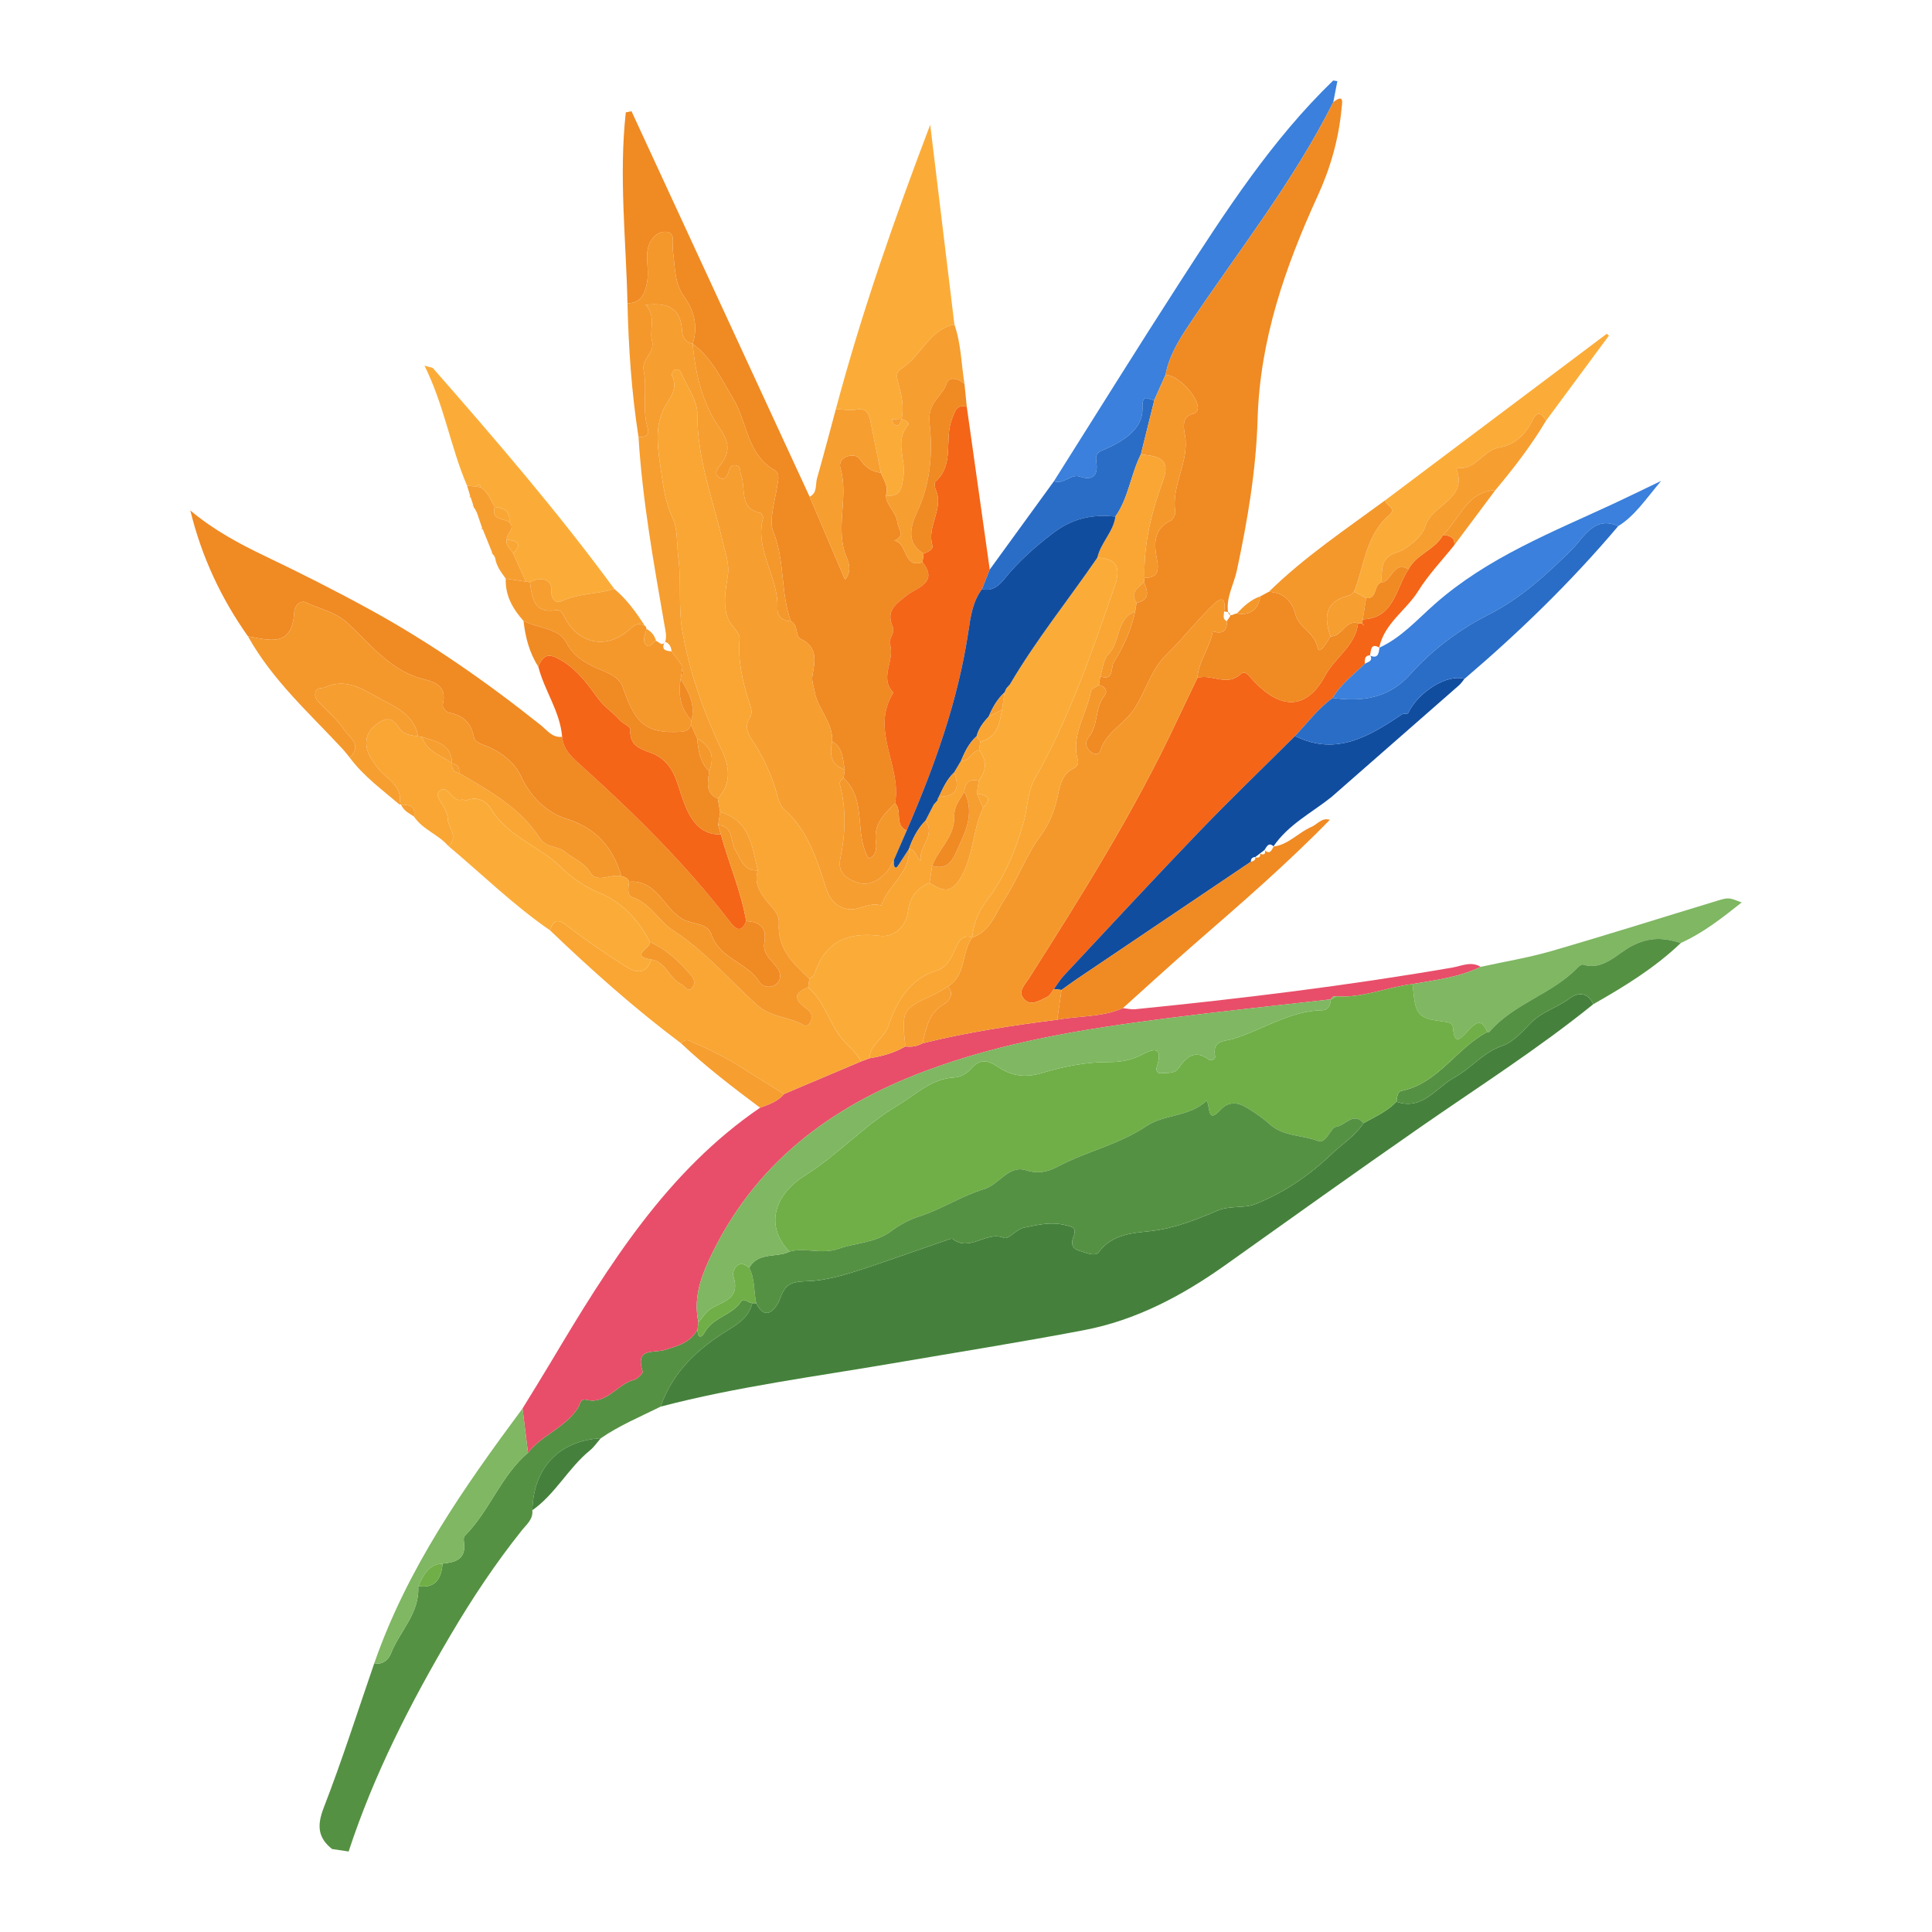 <?xml version="1.0" encoding="utf-8"?>
<!-- Generator: Adobe Illustrator 23.0.3, SVG Export Plug-In . SVG Version: 6.00 Build 0)  -->
<svg version="1.1" id="Layer_1" xmlns="http://www.w3.org/2000/svg" xmlns:xlink="http://www.w3.org/1999/xlink" x="0px" y="0px"
	 viewBox="0 0 1200 1200" enable-background="new 0 0 1200 1200" xml:space="preserve">
<g>
	<path fill="#559143" d="M232.487,1033.015c-10.349,29.986-19.971,60.267-31.42,89.808c-4.326,11.161-3.575,18.651,5.179,25.638
		c3.429,0.513,6.859,1.026,10.288,1.539c15.642-47.686,38.261-91.938,63.559-134.825c13.346-22.627,27.86-44.442,44.247-64.928
		c2.717-3.397,6.931-6.675,6.288-12.207c0.783-26.533,16.622-43.176,42.526-44.722c11.688-8.026,24.665-13.41,37.225-19.649
		c7.469-22.061,24.018-36.634,42.153-47.739c7.599-4.653,12.526-8.378,14.767-16.549c-2.456,0.047-5.304-3.585-7.035-0.95
		c-5.707,8.685-17.231,9.566-22.464,18.913c-2.501,4.467-4.678,3.322-4.543-1.77c-4.248,8.417-12.761,10.488-20.195,12.825
		c-7.394,2.324-18.624-1.779-13.948,13.58c0.321,1.055-3.234,4.545-5.402,5.098c-10.438,2.66-16.939,15.469-29.521,12.355
		c-3.766-0.932-3.949,2.934-5.101,4.789c-7.783,12.525-22.387,16.849-31.153,28.106c-16.832,14.235-23.939,36.35-39.379,51.739
		c-0.691,0.689-0.559,2.567-0.386,3.824c1.491,10.789-5.458,12.484-13.274,13.291c-0.831,9.55-4.648,15.637-15.152,13.963
		c1.108,16.768-11.447,27.852-16.934,41.883C241.396,1030.648,237.703,1034.336,232.487,1033.015z"/>
	<path fill="#3A80DC" d="M828.088,50c-38.027,36.699-66.669,81.023-95.265,125.298c-26.445,40.945-52.17,82.381-78.212,123.601
		c5.912,2.317,10.49-4.762,16.045-2.905c8.594,2.873,11.482-1.166,10.302-8.989c-0.927-6.152,1.826-6.405,6.451-8.475
		c10.686-4.783,22.603-12.388,22.19-24.941c-0.355-10.8,4.646-4.313,7.416-5.285c2.297-5.149,4.594-10.299,6.89-15.448
		c2.216-11.692,8.187-21.488,14.626-31.134c30.489-45.677,64.785-88.747,89.604-138.31c0.841-4.342,1.683-8.684,2.524-13.027
		C829.803,50.256,828.946,50.128,828.088,50z"/>
	<path fill="#45813C" d="M467.299,809.381c-2.241,8.172-7.169,11.897-14.767,16.549c-18.135,11.105-34.685,25.679-42.153,47.739
		c47.376-12.391,95.775-18.603,143.839-26.843c39.713-6.808,79.512-13.111,119.101-20.651c32.268-6.146,61.018-21.381,87.971-40.562
		c40.172-28.587,80.281-57.274,120.751-85.4c36.13-25.11,73.244-48.714,107.598-76.504c-3.495-7.501-9.443-7.577-14.859-3.499
		c-7.613,5.734-17.035,8.062-23.943,15.147c-5.343,5.479-11.093,11.968-17.824,14.251c-11.812,4.007-19.272,13.934-29.499,19.516
		c-11.454,6.252-20.016,20.869-36.125,15.165c-5.853,6.037-13.335,9.372-20.461,13.296c-5.235,8.032-13.479,13.086-20.113,19.456
		c-13.751,13.205-30.161,24.271-47.706,31.051c-6.134,2.37-15.406,0.622-22.798,3.791c-13.579,5.822-26.969,11.125-42.001,12.803
		c-10.975,1.225-23.471,1.784-31.832,13.01c-2.285,3.068-8.28,0.31-12.313-0.929c-3.773-1.159-5.274-3.909-3.51-8.333
		c2.451-6.146-0.667-6.547-6.075-7.733c-8.693-1.907-16.69,0.261-24.756,1.838c-4.381,0.856-9.46,7.442-12.194,6.312
		c-10.982-4.542-21.273,9.025-31.847,0.723c-0.689-0.541-2.519,0.249-3.739,0.669c-16.418,5.655-32.785,11.475-49.243,17.001
		c-12.14,4.077-25.409,8.158-37.038,8.503c-10.96,0.326-14.03,1.824-17.478,11.39c-1.016,2.818-7.793,15.761-14.566,2.348
		C468.914,809.43,468.107,809.395,467.299,809.381z"/>
	<path fill="#E84E69" d="M327.936,902.327c8.766-11.257,23.37-15.581,31.153-28.106c1.153-1.855,1.335-5.721,5.101-4.789
		c12.582,3.114,19.083-9.695,29.521-12.355c2.168-0.552,5.723-4.043,5.402-5.098c-4.675-15.359,6.555-11.256,13.948-13.58
		c7.434-2.337,15.947-4.408,20.195-12.82c0.179-1.437,0.358-2.878,0.538-4.324c-3.023-13.728,0.892-26.385,6.514-38.528
		c27.727-59.886,75.558-95.392,134.202-117.422c48.352-18.164,98.777-26.185,149.416-32.716
		c34.179-4.408,68.454-7.951,102.687-11.881l0.044,0.176c0.441-1.703,1.616-2.173,3.158-2.026
		c16.392,1.158,31.652-5.669,47.597-7.669c14.329-2.509,28.86-4.132,42.275-10.662c-5.932-3.679-11.879-0.539-17.667,0.46
		c-65.346,11.275-131.06,19.273-196.935,25.856c-2.509,0.251-5.098-0.433-7.65-0.683c-13.066,5.768-27.196,4.712-40.774,7.201
		c-28.098,3.597-56.104,7.781-83.695,14.654c-3.342,1.852-6.886,2.442-10.608,1.927c-6.956,4.047-14.504,6.124-22.305,7.354
		c-1.792,0.672-3.585,1.344-5.377,2.016c-15.899,6.728-31.798,13.457-47.697,20.185c-3.945,4.759-9.472,6.534-14.884,8.527
		c-57.89,39.544-94.187,97.99-129.52,157.292c-5.906,9.912-12.021,19.693-18.031,29.524
		C325.682,883.997,326.809,893.162,327.936,902.327z"/>
	<path fill="#F08A23" d="M828.136,63.411c-24.819,49.563-59.115,92.633-89.604,138.31c-6.439,9.647-12.411,19.442-14.626,31.134
		c7.619-0.26,21.263,14.224,20.011,21.421c-0.178,1.021-1.425,2.481-2.351,2.648c-8.912,1.609-5.82,11.335-5.44,13.899
		c2.436,16.448-8.674,30.796-6.154,46.948c0.268,1.715-1.333,4.866-2.854,5.614c-10.71,5.267-10.442,14.477-8.509,24.049
		c1.422,7.046,0.388,11.577-7.717,11.471c-0.145,0.884-0.279,1.769-0.403,2.655c2.537,5.806,3.952,11.198-4.582,12.912
		c-0.273,1.76-0.547,3.52-0.82,5.281c-2.417,11.327-7.084,21.666-13.17,31.378c-2.252,3.593,0.235,12.004-8.541,8.984
		c-0.26,1.755-0.52,3.511-0.78,5.266c3.646,0.925,5.815,3.785,3.394,6.757c-6.12,7.515-3.586,18.134-9.68,25.562
		c-2.579,3.144-2.031,6.744,1.269,9.355c1.908,1.51,5.059,1.756,5.662-0.338c3.276-11.378,13.78-16.257,20.061-24.794
		c8.088-10.992,10.827-25.285,21.083-35.237c10.482-10.171,19.478-21.997,30.103-31.985c5.872-5.52,6.738-0.244,5.83,5.057
		c0.879,0.157,1.758,0.313,2.637,0.47c0,0-0.183,0.084-0.183,0.084c-1.339-9.297,3.61-17.295,5.452-25.92
		c6.641-31.097,11.975-62.347,12.901-94.177c1.434-49.287,17.146-94.493,37.33-138.567c7.828-17.094,13.009-35.119,14.797-54.003
		C833.621,63.751,835.127,58.029,828.136,63.411z"/>
	<path fill="#F46517" d="M856.625,402.329c3.209-15.241,16.674-23.062,24.253-35.224c6.391-10.255,14.893-19.118,22.459-28.596
		c0.317-5.264-3.354-5.755-7.026-6.245c-5.113,9.322-16.539,11.853-21.499,21.339c-7.934,11.831-8.889,30.446-28.347,31.076
		c-0.121,0.871-0.263,1.739-0.427,2.603c0.271,0.176,0.595,0.306,0.795,0.545c0.124,0.148,0.06,0.464,0.08,0.704
		c-0.3-0.41-0.6-0.82-0.9-1.23c-0.818-0.099-1.638-0.181-2.459-0.246c-1.585,14.081-14.322,21.086-20.531,32.659
		c-11.959,22.289-28.838,20.873-45.898,1.516c-1.815-2.059-4.102-4.809-6.386-2.641c-8.636,8.2-18.191-0.301-26.998,2.459
		c-4.402,9.189-8.867,18.347-13.197,27.571c-26.129,55.656-58.623,107.447-91.447,159.039c-2.564,4.03-7.279,8.282-2.973,12.928
		c4.294,4.633,9.655,0.705,14.198-1.324c1.785-0.797,2.886-3.261,4.298-4.965c2.048-2.802,3.839-5.861,6.184-8.368
		c27.733-29.658,55.305-59.482,83.425-88.744c19.531-20.325,39.845-39.849,59.811-59.735c7.794-8.119,14.546-17.334,23.739-23.967
		c5.086-8.635,12.976-14.458,19.942-21.207c-0.074-2.548-0.284-5.187,3.329-5.272l-0.161,0.151c0.815-3.153,0.273-8.074,5.949-4.897
		L856.625,402.329z"/>
	<path fill="#114D9F" d="M804.037,457.453c-19.964,19.882-40.278,39.406-59.809,59.731c-28.12,29.263-55.692,59.087-83.425,88.744
		c-2.344,2.507-4.136,5.565-6.186,8.365c1.573,0.192,3.147,0.387,4.722,0.581c3.166-2.256,6.287-4.585,9.506-6.757
		c36.012-24.297,72.039-48.571,108.062-72.85c-0.026-1.959,0.992-2.871,2.807-2.983l-0.243,0.196
		c1.073-0.822,2.145-1.644,3.218-2.467l-0.247,0.189c1.072-0.819,2.144-1.638,3.216-2.457l-0.241,0.162
		c1.409-2.085,2.517-5.013,5.67-2.207l-0.221,0.131c9.277-13.655,23.668-20.88,36.009-30.683
		c26.445-23.151,52.897-46.293,79.314-69.479c1.292-1.134,2.271-2.652,3.395-3.99c-10.508-3.273-28.713,7.886-35.168,21.555
		c0.164,0.381,0.327,0.761,0.49,1.142c-0.138-0.4-0.277-0.8-0.416-1.2c-1.276,0.172-2.813-0.077-3.788,0.577
		c-20.128,13.505-40.444,25.78-65.38,13.822C804.956,457.4,804.469,457.488,804.037,457.453z"/>
	<path fill="#3A80DC" d="M847.721,412.275c-6.966,6.75-14.856,12.573-19.939,21.206c18.141,2.604,34.887,0.265,48.199-14.673
		c13.823-15.511,30.79-28.009,48.337-36.907c20.256-10.272,35.709-24.61,51.562-40.102c7.54-7.368,14.029-21.869,29.214-15.014
		c10.06-6.213,16.555-15.983,26.635-28.072c-11.974,5.746-20.427,9.906-28.96,13.879c-38.631,17.985-78.533,33.498-111.468,62.482
		c-11.07,9.742-20.994,21.07-34.675,27.256c-0.001,0,0.213-0.072,0.212-0.072c-0.452,3.627-0.984,7.148-5.949,4.897
		c0,0,0.161-0.151,0.161-0.152C853.021,410.818,849.631,411.053,847.721,412.275z"/>
	<path fill="#7FB762" d="M919.688,600.528c-13.415,6.53-27.946,8.153-42.268,10.666c1.607,19.564,2.988,21.253,19.361,23.347
		c2.661,0.34,5.465,0.7,5.745,4.057c0.876,10.507,4.318,7.08,8.902,2.071c3.931-4.295,8.577-9.526,12.327,0.323
		c0.432,0.004,1.078,0.203,1.265-0.015c15.332-17.879,39.046-23.426,55.117-40.224c0.808-0.844,2.356-1.873,3.191-1.609
		c12.296,3.886,21.149-6.792,29.578-11.278c11.68-6.217,20.502-5.446,31.079-2.161c13.877-6.269,25.812-15.654,37.801-25.178
		c-7.95-3.056-7.998-3.231-15.053-1.091c-34.326,10.411-68.537,21.258-102.975,31.239
		C949.306,594.865,934.392,597.297,919.688,600.528z"/>
	<path fill="#2A6DC7" d="M1005.094,326.784c-15.185-6.855-21.674,7.646-29.214,15.014c-15.853,15.492-31.306,29.831-51.562,40.102
		c-17.547,8.898-34.514,21.396-48.337,36.907c-13.312,14.937-30.058,17.277-48.199,14.673c-9.197,6.635-15.949,15.85-23.743,23.969
		c0.43,0.039,0.918-0.049,1.285,0.127c24.936,11.959,45.251-0.316,65.38-13.822c0.975-0.654,2.512-0.405,3.788-0.577l-0.075,0.058
		c6.455-13.67,24.66-24.828,35.168-21.556C943.741,392.541,975.945,361.305,1005.094,326.784z"/>
	<path fill="#FBAC38" d="M960.282,261.28c13.017-17.608,26.033-35.217,39.05-52.825c-0.449-0.383-0.898-0.765-1.347-1.148
		c-45.85,34.461-91.7,68.922-137.55,103.383c-0.268,3.399,7.757,4.65,2.283,9.34c-14.454,12.383-15.245,31.262-21.647,47.472
		c2.481,1.328,4.961,2.656,7.442,3.985c7.051,0.837,4.674-7.923,9.207-9.648c1.344-7.365-1.433-15.391,10.435-18.894
		c5.613-1.657,15.384-9.869,17.044-15.784c3.908-13.924,26.518-16.553,19.477-35.781c-0.035-0.094,0.698-0.735,1.028-0.7
		c10.897,1.132,15.759-10.946,25.042-12.61c9.946-1.783,16.445-7.578,20.691-16.25C954.608,255.345,957.065,255.845,960.282,261.28z
		"/>
	<path fill="#F08A23" d="M776.907,535.268c-36.023,24.28-72.05,48.553-108.062,72.85c-3.219,2.172-6.339,4.501-9.505,6.757
		c-0.892,6.161-1.784,12.323-2.677,18.484c13.578-2.485,27.708-1.429,40.773-7.198c14.975-13.428,29.791-27.051,44.957-40.243
		c28.519-24.809,57.102-49.531,83.581-76.712c-4.907-1.589-7.713,2.794-11.487,4.42c-8.141,3.507-14.319,11.13-23.621,12.206
		c0,0,0.221-0.131,0.221-0.131c-1.259,2.506-2.398,5.347-5.67,2.207c0,0,0.241-0.162,0.241-0.162
		c0.652,3.241-0.955,3.309-3.216,2.457c0,0,0.247-0.189,0.247-0.189c0.315,2.766-1.223,2.936-3.218,2.467
		c0,0,0.243-0.196,0.244-0.196C779.953,534.456,778.427,534.859,776.907,535.268z"/>
	<path fill="#F08A23" d="M743.74,421.048c8.806-2.76,18.362,5.742,26.998-2.459c2.284-2.168,4.571,0.582,6.386,2.641
		c17.06,19.357,33.939,20.773,45.898-1.516c6.21-11.573,18.946-18.578,20.53-32.661c-7.911-2.306-10.001,8.668-17.129,8.147
		c-2.107,3.694-7.028,11.813-8.003,7.22c-2.093-9.858-11.57-12.431-13.774-20.734c-2.312-8.711-7.622-13.635-16.518-14.138
		c-1.771,0.945-3.542,1.891-5.313,2.836c-1.423,8.6-6.395,12.001-14.581,10.691c-1.839-0.125-4.106,2.807-5.464-0.76
		c0-0.001,0.183-0.085,0.184-0.085c2.909,2.357-0.392,3.766-0.855,5.608c0.1,6.712-3.367,8.015-8.843,6.27
		C751.6,402.272,744.42,410.549,743.74,421.048z"/>
	<path fill="#559143" d="M1043.986,585.706c-10.577-3.285-19.399-4.056-31.079,2.161c-8.429,4.487-17.282,15.165-29.578,11.278
		c-0.835-0.264-2.383,0.765-3.191,1.609c-16.071,16.797-39.785,22.345-55.117,40.224c-0.188,0.219-0.833,0.019-1.265,0.015
		c-19.116,9.994-30.553,31.987-53.218,36.566c-2.815,0.569-2.718,4.151-3.149,6.731c16.109,5.704,24.671-8.913,36.125-15.165
		c10.227-5.582,17.687-15.508,29.499-19.516c6.731-2.284,12.482-8.772,17.824-14.251c6.908-7.085,16.33-9.414,23.943-15.147
		c5.416-4.079,11.364-4.002,14.859,3.499C1008.881,612.775,1027.737,601.246,1043.986,585.706z"/>
	<path fill="#F4982C" d="M788.129,367.548c8.896,0.503,14.205,5.427,16.518,14.138c2.204,8.303,11.68,10.876,13.774,20.734
		c0.975,4.592,5.896-3.527,8.003-7.22c-4.51-12.491-2.967-22.023,11.64-25.367c1.11-0.254,2.01-1.531,3.008-2.333
		c6.402-16.211,7.193-35.089,21.647-47.472c5.475-4.69-2.551-5.941-2.283-9.34C835.742,328.835,810.25,345.891,788.129,367.548z"/>
	<path fill="#F69E30" d="M960.282,261.28c-3.217-5.435-5.675-5.935-8.844,0.538c-4.246,8.672-10.745,14.467-20.691,16.25
		c-9.284,1.664-14.145,13.742-25.042,12.61c-0.33-0.034-1.063,0.606-1.028,0.7c7.041,19.229-15.57,21.857-19.477,35.781
		c-1.66,5.915-11.43,14.127-17.044,15.784c-11.869,3.503-9.091,11.529-10.435,18.894c6.841-0.169,7.646-13.935,17.093-8.233
		c4.959-9.488,16.385-12.018,21.498-21.341c10.256-10.005,14.948-26.963,32.501-27.845
		C940.238,290.763,951.108,276.677,960.282,261.28z"/>
	<path fill="#45813C" d="M373.154,893.319c-25.904,1.546-41.743,18.189-42.526,44.722c14.268-9.959,22.373-26.249,35.763-37.145
		C368.969,898.798,370.916,895.867,373.154,893.319z"/>
	<path fill="#F4982C" d="M928.812,304.418c-17.553,0.882-22.245,17.841-32.501,27.845c3.672,0.49,7.344,0.982,7.026,6.246
		C911.83,327.145,920.321,315.781,928.812,304.418z"/>
	<path fill="#F4982C" d="M768.235,381.075c8.186,1.31,13.157-2.092,14.581-10.691C776.915,372.423,772.436,376.546,768.235,381.075z
		"/>
	<path fill="#F08A23" d="M502.867,308.515c-36.877-79.813-73.754-159.626-110.631-239.439c-1.18,0.242-2.359,0.483-3.539,0.725
		c-4.375,39.54,0.163,79.076,1.037,118.613c8.08-0.242,10.751-5.47,12.137-12.854c1.18-6.287-0.29-12.356,0.136-18.49
		c0.479-6.898,4.879-12.84,10.697-13.116c7.489-0.356,4.613,7.171,5.299,12.165c1.333,9.71,0.725,19.654,7.223,28.577
		c5.837,8.014,8.52,18.235,4.996,28.86l0,0.001c11.907,8.618,18.17,22.472,25.336,34.32c8.684,14.355,8.362,34.338,25.403,44.016
		c3.681,2.09,2.328,6.293,1.808,9.772c-1.417,9.475-5.243,21.737-2.636,28.044c7.567,18.312,4.488,38.224,11.114,56.171
		c4.707,2.159,2.553,9.247,6.108,10.94c10.678,5.084,8.926,13.706,7.272,22.677c-0.657,3.564,0.781,6.748,1.38,10.109
		c1.967,11.033,11.48,19.007,10.88,30.849c6.768,3.823,6.48,11.07,7.836,17.519c-0.258,1.77-0.515,3.54-0.773,5.31
		c14.81,13.481,6.273,34.17,15.525,49.742c4.294-0.691,5.188-5.864,4.598-9.791c-1.705-11.35,5.1-17.71,11.855-24.377
		c4.327-23.009-15.738-45.383-1.018-68.664c-9.105-9.226,1.202-20.161-2.145-30.047c-1.175-3.47,3.571-6.569,1.561-11.283
		c-4.246-9.956,2.633-14.111,9.522-19.51c5.639-4.419,19.256-7.437,9.128-20.194c-12.14,4.358-9.195-12.539-17.693-13.314
		c7.367-2.925,2.675-6.919,2.05-11.628c-0.881-6.638-6.877-10.135-7.093-16.533c1.909-5.428-1.375-9.57-3.142-14.087
		c-5.521-0.497-9.558-3.322-12.704-7.974c-1.933-2.858-5.042-3.229-8.122-2.174c-3.306,1.133-5.262,3.984-4.283,7.254
		c5.441,18.167-3.698,37.49,3.879,55.576c1.508,3.6,3.206,8.475-0.993,13.797C517.375,342.5,510.121,325.507,502.867,308.515z"/>
	<path fill="#F69E30" d="M516.887,460.454c0.601-11.842-8.913-19.816-10.88-30.849c-0.599-3.36-2.037-6.545-1.38-10.109
		c1.654-8.971,3.406-17.593-7.272-22.677c-3.555-1.693-1.401-8.781-6.109-10.94c-5.187-0.107-8.579-3.165-8.371-8.152
		c0.807-19.348-14.219-35.773-8.945-55.892c0.241-0.918-0.864-3.106-1.618-3.251c-13.691-2.634-8.788-15.522-12.101-23.785
		c-0.749-1.869,0.198-4.633-2.348-5.553c-3.406-1.231-4.522,1.322-5.386,3.997c-0.916,2.84-2.621,5.3-5.564,3.501
		c-3.746-2.291-1.628-5.221,0.371-7.758c6.296-7.987,5.966-14.066-0.445-23.259c-10.48-15.027-14.958-33.406-16.618-52.171
		c0,0,0-0.001,0-0.001c-4.434-0.934-6.357-3.676-6.635-8.422c-0.757-12.912-7.912-17.582-22.494-15.763
		c6.688,7.379,2.136,15.375,3.848,22.126c2.054,8.102-6.621,11.371-5.186,18.351c2.413,11.732-1.045,23.984,2.427,35.653
		c1.629,5.475-1.687,6.015-5.587,5.974c2.462,39.388,9.397,78.08,16.133,116.793c0.616,3.543,1.557,6.863,0.45,10.416
		c0,0.002-0.175-0.09-0.175-0.09c2.81,0.936,3.869,3.164,4.113,5.992c0.826,1.058,1.652,2.117,2.478,3.175
		c0.723,1.031,1.445,2.062,2.168,3.093l0.003,0.004c0.722,1.032,1.445,2.064,2.168,3.095c-0.118,0.833-0.241,1.666-0.368,2.499
		c1.597,1.229,1.45,2.199-0.434,2.909c-0.119,0.81-0.242,1.62-0.37,2.429c4.816,7.804,9.315,15.698,6.685,25.643
		c-0.117,0.829-0.239,1.657-0.365,2.484c1.307,2.957,2.614,5.913,3.922,8.87c8.206,4.413,11.283,10.9,7.479,20.169
		c-0.797,6.593-2.768,13.591,5.37,17.11c8.669-9.486,7.295-20.016,2.407-30.239c-11.437-23.917-20.34-49.342-24.641-75.077
		c-2.299-13.753-0.361-29.465-2.298-44.43c-1.073-8.289-0.228-17.63-3.617-24.801c-4.7-9.941-5.832-20.374-7.36-30.693
		c-1.742-11.77-3.622-24.587,1.295-35.556c3.306-7.377,10.219-12.789,5.699-22.084c-0.339-0.698,0.656-2.777,1.534-3.294
		c1.712-1.009,3.456-0.076,4.205,1.691c3.609,8.509,10.098,17.066,10.052,25.631c-0.151,27.982,9.83,53.292,15.878,79.629
		c1.614,7.03,4.278,13.047,2.95,21.399c-1.296,8.146-3.177,17.847,0.375,26.348c1.817,4.348,7.407,8.29,7.082,12.072
		c-1.211,14.072,1.844,27.004,6.095,39.948c0.941,2.865,2.183,6.142,0.243,9.077c-3.34,5.054-1.458,9.704,1.231,13.683
		c5.694,8.422,9.922,17.331,13.524,27.001c2.038,5.47,2.745,12.914,6.671,16.404c14.442,12.838,20.144,30.765,25.612,48.018
		c2.893,9.127,7.695,13.125,14.487,13.93c6.396,0.759,13.004-4.668,20.124-2.286c4.008-12.606,18.079-20.05,17.169-35.18
		c-2.244,3.453-4.483,6.909-6.736,10.356c-0.684,1.046-1.628,2.04-2.379,0.322c-0.469-1.071-0.198-2.494-0.258-3.759
		c-1.583,2.625-2.781,5.641-4.827,7.798c-4.964,5.235-11.02,8.537-18.189,6.077c-6.482-2.224-12.028-6.293-10.303-14.566
		c3.211-15.402,3.87-30.63-0.153-45.881c-0.513-1.944,0.57-3.373,2.227-4.319c0.258-1.77,0.515-3.54,0.774-5.311
		C515.813,475.191,515.215,468.374,516.887,460.454z"/>
	<path fill="#F08A23" d="M349.154,457.628c-6.06,0.79-9.305-4.048-13.266-7.208c-33.479-26.702-68.446-51.123-105.833-71.645
		c-21.417-11.756-43.253-22.762-65.268-33.298c-16.358-7.828-32.178-16.317-46.573-28.43c7.009,28.764,19.105,54.597,35.796,78.173
		c13.253,2.299,27.683,7.33,28.776-15.473c0.144-2.994,3.426-7.462,7.447-5.509c8.679,4.215,17.992,5.62,26.067,13.124
		c13.281,12.342,24.967,27.513,43.372,33.488c7.35,2.386,18.724,2.935,15.301,16.945c-0.315,1.288,2.258,4.574,3.855,4.859
		c8.783,1.563,13.776,6.073,15.625,15.501c0.621,3.169,5.944,4.381,9.559,5.993c8.146,3.633,15.987,10.209,19.305,17.407
		c6.325,13.72,16.16,23.121,28.71,27.074c18.432,5.806,28.617,17.69,33.982,35.634c2.105,0.375,3.961,1.118,4.761,3.419
		c16.522-1.525,21.218,15.593,32.361,22.706c6.214,3.966,16.174,2.523,18.628,9.776c5.251,15.525,22.229,17.364,29.923,29.752
		c1.947,3.134,7.353,4.175,10.574,1.222c4.022-3.686,2.224-8.366-0.928-11.827c-3.618-3.973-7.602-7.938-6.581-13.76
		c1.724-9.822-3.12-12.925-11.288-13.436c-3.352,8.289-7.102,4.31-10.269,0.185c-27.286-35.533-58.853-66.702-91.834-96.432
		C355.763,470.828,349.909,466.094,349.154,457.628z"/>
	<path fill="#F9A634" d="M390.769,547.682c-0.8-2.301-2.656-3.044-4.76-3.419c-6.467-1.9-15.04,4.772-19.431-2.385
		c-4.079-6.65-10.452-8.356-15.324-12.574c-4.958-4.291-11.706-2.198-15.988-8.79c-12.242-18.849-31.463-29.393-50.101-40.316
		c-3.328-0.582-4.783-2.606-4.362-6.077l-0.004-0.004c-6.502-5.088-15.758-6.851-18.582-16.376
		c-0.853-0.133-1.706-0.266-2.558-0.401c-4.251-0.674-8.681-0.772-11.556-4.962c-2.898-4.223-6.065-7.708-11.794-4.144
		c-5.651,3.514-9.547,8.051-8.668,15.221c0.604,4.929,3.52,8.582,6.312,12.67c5.114,7.489,16.699,11.133,14.133,23.551
		c0,0,0.995-0.009,1-0.01c4.561,0.366,9.415,0.393,8.037,7.515c5.438,8.146,15.103,11.042,21.308,18.235
		c6.805-5.876-0.273-11.282-0.352-16.924c-0.092-6.49-8.06-13.426-6.016-16.126c5.571-7.359,8.379,6.047,14.482,4.379
		c1.188-0.324,2.717,0.555,3.828,0.132c6.534-2.486,12.101,1.169,14.712,5.544c10.346,17.332,29.66,22.785,43.144,35.979
		c6.722,6.578,14.697,12.301,24.245,16.228c13.474,5.542,24.205,16.477,31.145,30.382c9.856,4.514,17.694,11.548,24.812,19.834
		c2.418,2.815,3.769,5.282,1.904,8.042c-3.006,4.448-4.736-0.409-7.123-1.52c-7.524-3.501-9.55-13.98-18.628-15.377
		c-3.567,10.509-10.647,7.706-16.616,3.907c-12.348-7.859-24.501-16.135-36.083-25.13c-5.831-4.529-8.187-2.939-10.295,3.039
		c25.95,24.846,52.722,48.678,81.384,70.18c3.167-3.634,5.842-1.216,9.083,0.189c9.443,4.096,18.48,8.482,27.343,14.135
		c9.056,5.777,18.336,11.533,27.58,17.188c15.899-6.728,31.798-13.457,47.695-20.188c-2.627-6.024-8.328-9.603-12.166-14.577
		c-7.734-10.026-10.791-23.171-20.594-31.462c-11.029,4.134-6.823,9.009-0.567,13.566c2.548,1.856,3.258,3.95,2.478,6.773
		c-0.676,2.447-2.775,4.278-4.802,3.084c-9.13-5.376-20.114-4.505-29.025-12.633c-17.121-15.617-32.302-33.474-52.136-46.311
		c-8.605-5.57-13.89-16.722-25.015-20.422C389.295,556.146,390.23,551.252,390.769,547.682z"/>
	<path fill="#F46517" d="M572.977,349.16c10.128,12.758-3.489,15.775-9.128,20.194c-6.888,5.398-13.768,9.554-9.522,19.51
		c2.01,4.714-2.736,7.813-1.561,11.283c3.347,9.886-6.96,20.82,2.145,30.047c-14.72,23.28,5.344,45.654,1.017,68.664
		c4.718,4.605-0.572,13.832,7.229,17.017c17.196-39.817,31.866-80.401,38.334-123.733c1.342-8.99,2.608-18.549,8.464-26.28
		c1.6-4.035,3.2-8.071,4.8-12.106c-4.759-33.72-9.519-67.44-14.278-101.16c-6.365-1.51-7.231,2.57-9.233,7.741
		c-4.854,12.541,1.766,28.109-10.147,38.701c-0.81,0.72-0.564,3.602,0.084,5.043c5.345,11.9-5.812,22.897-2.019,34.85
		c0.671,2.114-2.843,4.106-5.462,4.875C573.458,345.59,573.218,347.375,572.977,349.16z"/>
	<path fill="#F4982C" d="M285.165,480.199c18.638,10.923,37.86,21.467,50.101,40.316c4.281,6.592,11.03,4.498,15.988,8.79
		c4.872,4.217,11.245,5.924,15.324,12.574c4.391,7.157,12.964,0.486,19.431,2.385c-5.366-17.943-15.55-29.828-33.983-35.634
		c-12.55-3.953-22.385-13.354-28.71-27.074c-3.318-7.198-11.159-13.774-19.305-17.407c-3.615-1.612-8.938-2.824-9.559-5.993
		c-1.849-9.428-6.842-13.938-15.625-15.501c-1.597-0.284-4.17-3.57-3.855-4.859c3.423-14.01-7.952-14.558-15.301-16.945
		c-18.404-5.976-30.091-21.147-43.372-33.488c-8.075-7.504-17.388-8.909-26.067-13.124c-4.021-1.953-7.303,2.515-7.447,5.509
		c-1.093,22.803-15.523,17.772-28.776,15.473c15.294,27.413,38.314,47.876,59.113,70.338c1.468,1.586,2.757,3.349,4.13,5.029
		c8.168-7.87-0.301-12.639-3.596-17.485c-4.107-6.041-9.809-10.932-14.918-16.22c-1.893-1.959-3.615-3.979-2.847-6.904
		c0.89-3.388,4.105-2.148,6.208-3.139c12.587-5.928,23.375,1.303,32.846,6.521c9.672,5.329,22.132,9.913,24.714,23.98
		c0.853,0.135,1.705,0.268,2.559,0.401c8.387,2.812,18.07,4.06,18.582,16.377c0,0,0.004,0.004,0.004,0.004
		C284.144,474.693,285.586,476.728,285.165,480.199z"/>
	<path fill="#FBAC38" d="M547.1,293.597c1.767,4.518,5.051,8.66,3.142,14.087c9.549,1.523,9.974-5.366,10.972-12.241
		c1.499-10.32-5.737-21.268,2.727-31.243c1.399-1.648-1.887-3.34-3.944-4.03c-0.829,2.346-1.378,5.326-4.804,3.336
		c-0.708-0.412-0.758-2.018-1.111-3.074c1.969-0.092,3.937-0.183,5.906-0.275c1.743-7.643-0.111-14.925-2.013-22.161
		c-0.931-3.542-1.949-6.676,2.099-9.186c12.111-7.508,17.09-24.228,32.726-27.246c-5.009-41.36-10.017-82.72-15.026-124.079
		c-22.206,58.402-42.648,116.735-58.595,176.585c4.244,0.175,8.616,1.114,12.703,0.345c5.993-1.127,7.713,2.228,8.695,6.928
		C542.82,272.078,544.934,282.844,547.1,293.597z"/>
	<path fill="#F46517" d="M349.154,457.628c0.755,8.465,6.609,13.2,12.202,18.241c32.982,29.73,64.549,60.899,91.834,96.432
		c3.168,4.125,6.917,8.104,10.268-0.185c-3.19-18.632-10.809-35.844-15.72-53.925c-14.477,0.752-20.1-12.025-23.535-21.459
		c-3.958-10.874-5.271-21.437-16.598-27.67c-6.333-3.485-17.073-3.6-16.067-16.052c0.141-1.746-4.673-3.567-6.676-5.84
		c-4.206-4.771-9.489-7.994-13.508-13.522c-6.087-8.37-12.484-17.23-21.844-22.995c-6.824-4.203-11.701-5.78-15.138,3.44
		C338.129,429.04,347.859,441.768,349.154,457.628z"/>
	<path fill="#FBAC38" d="M403.618,585.012c-6.94-13.905-17.671-24.84-31.145-30.382c-9.548-3.927-17.523-9.65-24.245-16.228
		c-13.484-13.194-32.799-18.647-43.144-35.979c-2.611-4.375-8.178-8.03-14.712-5.544c-1.111,0.423-2.641-0.457-3.828-0.132
		c-6.103,1.667-8.911-11.738-14.482-4.379c-2.044,2.7,5.924,9.636,6.016,16.126c0.08,5.642,7.158,11.049,0.352,16.924
		c20.966,17.576,40.581,36.882,63.161,52.39c2.108-5.978,4.464-7.568,10.295-3.039c11.582,8.995,23.735,17.271,36.083,25.13
		c5.969,3.799,13.048,6.602,16.616-3.907C390.334,593.779,405.09,588.552,403.618,585.012z"/>
	<path fill="#FBAC38" d="M381.587,365.809c-35.084-47.846-73.664-92.62-112.598-137.081c-0.46-0.526-1.516-0.494-5.322-1.612
		c12.357,24.918,16.21,50.828,26.424,74.522c1.968,0.214,3.934,0.427,5.901,0.641c1.14-1.671,1.99-1.574,2.529,0.417
		c4.42,2.886,6.23,7.783,8.721,12.155c5.583,0.572,9.763,2.578,9.118,9.517c4.11,4.26-2.036,6.97-1.612,10.673
		c5.191,1.002,10.686,1.853,3.957,8.721c2.64,5.833,5.28,11.666,7.921,17.498c0.853,0.137,1.706,0.271,2.559,0.401
		c6.975-3.958,13.749-1.642,13.296,5.167c-0.401,6.03,3.225,8.046,6.438,6.525C359.426,368.379,370.9,369.157,381.587,365.809z"/>
	<path fill="#F4982C" d="M329.187,361.662c-0.854-0.13-1.707-0.264-2.56-0.401c-4.165-0.618-8.33-1.236-12.495-1.854
		c-0.407,10.623,4.442,18.847,11.04,26.271c8.903,4.692,21.699,4.171,26.542,13.418c3.987,7.611,9.212,10.928,15.613,14.323
		c7.026,3.726,16.756,5.601,19.432,13.369c7.931,23.025,14.476,28.852,35.623,27.755c3.54-0.184,5.854-0.901,6.698-4.628
		c0.126-0.827,0.248-1.655,0.365-2.485c-6.708-7.259-8.399-15.961-6.685-25.643c0.128-0.809,0.251-1.619,0.37-2.43
		c0.145-0.97,0.289-1.939,0.434-2.907c0.127-0.832,0.249-1.665,0.368-2.499c-0.723-1.032-1.445-2.063-2.168-3.095
		c0,0-0.003-0.004-0.003-0.004c-0.723-1.031-1.445-2.062-2.168-3.093c-0.826-1.058-1.652-2.117-2.479-3.175
		c-3.631-0.331-6.846-0.969-4.113-5.993c0,0,0.175,0.092,0.175,0.09c-2.269,3.098-3.828-0.154-5.698-0.624
		c-2.254,0.465-3.639,5.085-6.222,2.39c-2.697-2.813-0.183-6.561,0.228-9.895c0.037-0.854-0.304-1.488-1.023-1.9
		c-3.953-2.256-6.149-0.677-9.633,2.441c-14.184,12.693-31.857,8.867-40.322-8.068c-1.293-2.587-2.279-4.488-5.612-3.982
		C331.674,381.051,330.39,371.358,329.187,361.662z"/>
	<path fill="#2A6DC7" d="M614.754,353.756c-1.6,4.035-3.2,8.071-4.798,12.103c6.639,1.887,10.987-2.64,14.444-6.905
		c8.382-10.343,17.804-18.631,28.378-26.892c13.308-10.397,25.365-12.667,40.026-11.224c8.175-11.617,9.494-26.171,15.794-38.591
		c2.806-11.314,5.612-22.628,8.419-33.943c-2.77,0.972-7.771-5.514-7.416,5.285c0.413,12.553-11.504,20.158-22.19,24.941
		c-4.625,2.07-7.378,2.323-6.451,8.475c1.18,7.823-1.708,11.862-10.302,8.989c-5.555-1.857-10.133,5.222-16.045,2.905
		C641.325,317.185,628.04,335.471,614.754,353.756z"/>
	<path fill="#F69E30" d="M592.799,201.565c-15.635,3.017-20.614,19.738-32.726,27.246c-4.049,2.51-3.03,5.644-2.099,9.186
		c1.902,7.236,3.756,14.518,2.013,22.161l0.01,0.014c2.057,0.69,5.343,2.381,3.944,4.03c-8.464,9.975-1.228,20.922-2.727,31.243
		c-0.998,6.875-1.423,13.764-10.972,12.241c0.216,6.399,6.212,9.895,7.093,16.533c0.625,4.709,5.317,8.703-2.05,11.628
		c8.497,0.775,5.552,17.672,17.693,13.314c0.24-1.785,0.481-3.57,0.722-5.354c-14.123-8.206-5.043-23.237-2.437-29.49
		c7.23-17.346,7.869-35.182,6.103-51.793c-1.345-12.661,7.935-16.068,10.673-24.41c1.487-4.531,7.402-3.057,11.035,0.461
		C597.051,226.225,597.007,213.498,592.799,201.565z"/>
	<path fill="#F08A23" d="M429.081,449.915c-0.844,3.727-3.157,4.444-6.698,4.628c-21.148,1.097-27.692-4.73-35.623-27.755
		c-2.676-7.769-12.406-9.644-19.432-13.369c-6.401-3.394-11.627-6.712-15.613-14.323c-4.844-9.246-17.639-8.725-26.542-13.418
		c1.146,10.154,3.634,19.833,9.202,28.417c3.436-9.221,8.313-7.644,15.137-3.441c9.359,5.765,15.757,14.625,21.844,22.995
		c4.02,5.528,9.303,8.751,13.508,13.522c2.004,2.273,6.817,4.094,6.676,5.84c-1.006,12.452,9.734,12.567,16.067,16.052
		c11.327,6.233,12.639,16.795,16.598,27.67c3.434,9.434,9.057,22.211,23.535,21.458c-0.561-1.928-1.122-3.856-1.684-5.784
		c0.416-2.662,0.832-5.325,1.249-7.987c-0.484-2.786-0.968-5.571-1.452-8.357c-8.139-3.519-6.167-10.517-5.371-17.11
		c-5.814-5.38-6.679-12.762-7.479-20.169C431.695,455.828,430.388,452.871,429.081,449.915z"/>
	<path fill="#7FB762" d="M327.936,902.327c-1.127-9.165-2.254-18.33-3.391-27.485c-36.478,49.177-71.549,99.202-92.058,158.174
		c5.216,1.321,8.909-2.367,10.325-5.989c5.486-14.03,18.042-25.114,16.932-41.883c3.285-6.703,6.362-13.65,15.153-13.962
		c7.816-0.808,14.764-2.502,13.274-13.291c-0.174-1.257-0.305-3.135,0.386-3.824C303.997,938.677,311.104,916.562,327.936,902.327z"
		/>
	<path fill="#F4982C" d="M396.595,271.473c3.9,0.041,7.217-0.499,5.587-5.974c-3.472-11.669-0.014-23.921-2.427-35.653
		c-1.435-6.979,7.24-10.249,5.186-18.351c-1.711-6.751,2.841-14.747-3.848-22.126c14.582-1.818,21.737,2.851,22.494,15.763
		c0.278,4.747,2.201,7.488,6.635,8.422c3.524-10.625,0.84-20.846-4.996-28.86c-6.499-8.923-5.89-18.867-7.223-28.577
		c-0.686-4.994,2.19-12.52-5.299-12.165c-5.819,0.276-10.218,6.218-10.697,13.116c-0.426,6.134,1.044,12.204-0.136,18.49
		c-1.386,7.384-4.057,12.612-12.137,12.854C390.4,216.26,392.294,243.984,396.595,271.473z"/>
	<path fill="#F69E30" d="M547.1,293.597c-2.166-10.753-4.28-21.519-6.523-32.254c-0.982-4.7-2.702-8.054-8.695-6.928
		c-4.087,0.768-8.459-0.17-12.703-0.345c-3.875,14.345-7.621,28.728-11.71,43.009c-1.122,3.918,0.322,9.077-4.601,11.436
		c7.254,16.992,14.508,33.984,22.011,51.561c4.199-5.321,2.501-10.197,0.993-13.797c-7.577-18.086,1.561-37.409-3.879-55.576
		c-0.979-3.27,0.976-6.121,4.283-7.254c3.08-1.055,6.189-0.684,8.122,2.174C537.542,290.275,541.579,293.101,547.1,293.597z"/>
	<path fill="#F69E30" d="M259.658,457.34c-2.582-14.067-15.043-18.652-24.714-23.98c-9.471-5.218-20.259-12.449-32.846-6.521
		c-2.103,0.99-5.318-0.249-6.208,3.139c-0.768,2.924,0.955,4.945,2.847,6.904c5.109,5.288,10.811,10.179,14.918,16.22
		c3.295,4.847,11.764,9.616,3.596,17.485c8.586,11.604,20.119,19.881,30.832,29.087c2.566-12.416-9.019-16.06-14.133-23.549
		c-2.791-4.088-5.708-7.741-6.312-12.67c-0.879-7.17,3.017-11.707,8.668-15.221c5.729-3.563,8.896-0.078,11.794,4.144
		C250.977,456.568,255.407,456.666,259.658,457.34z"/>
	<path fill="#F69E30" d="M329.187,361.662c1.203,9.697,2.488,19.39,15.709,17.381c3.333-0.506,4.319,1.395,5.612,3.982
		c8.464,16.936,26.138,20.761,40.322,8.068c3.484-3.118,5.68-4.697,9.633-2.441c-5.409-8.397-11.205-16.449-18.876-22.843
		c-10.686,3.347-22.16,2.57-32.665,7.544c-3.214,1.521-6.839-0.495-6.438-6.525C342.935,360.019,336.162,357.704,329.187,361.662z"
		/>
	<path fill="#F08A23" d="M599.073,238.574c-3.633-3.518-9.548-4.992-11.035-0.461c-2.737,8.342-12.018,11.749-10.673,24.41
		c1.765,16.611,1.126,34.447-6.103,51.793c-2.606,6.253-11.686,21.284,2.437,29.49c2.619-0.769,6.132-2.76,5.461-4.875
		c-3.793-11.953,7.364-22.95,2.019-34.85c-0.647-1.442-0.893-4.324-0.084-5.043c11.913-10.591,5.292-26.159,10.147-38.701
		c2.002-5.171,2.868-9.251,9.233-7.741C600.008,247.922,599.541,243.248,599.073,238.574z"/>
	<path fill="#F69E30" d="M486.98,679.498c-9.244-5.655-18.524-11.411-27.58-17.188c-8.863-5.653-17.9-10.039-27.343-14.135
		c-3.241-1.406-5.915-3.823-9.083-0.189c15.422,14.584,32.231,27.362,49.121,40.037C477.508,686.033,483.035,684.257,486.98,679.498
		z"/>
	<path fill="#F69E30" d="M314.132,359.406c4.165,0.618,8.33,1.236,12.495,1.854c-2.64-5.833-5.28-11.666-7.92-17.498
		c-1.151-2.99-4.977-4.663-3.957-8.721c-0.424-3.703,5.722-6.413,1.612-10.673c-3.464-2.738-11.397-0.908-9.118-9.517
		c-2.492-4.372-4.301-9.268-8.721-12.155c-0.842-0.145-1.685-0.283-2.529-0.417c-1.967-0.214-3.934-0.427-5.901-0.641
		c0.615,2.026,1.23,4.051,1.842,6.073c0.204,0.474,0.371,0.967,0.498,1.476c0.487,1.473,0.974,2.947,1.456,4.413
		c-0.005-0.007,0.377,0.918,0.377,0.918c-0.201,0.553-0.033,0.927,0.503,1.119c0.482,0.929,0.965,1.859,1.448,2.789
		c1.07,3.148,2.139,6.295,3.204,9.438c-0.005-0.005,0.526,1.103,0.526,1.103c1.86,4.602,3.719,9.205,5.574,13.799
		c-0.005-0.008,0.16,0.275,0.16,0.275c-0.077,0.738,0.205,1.271,0.845,1.596c0.56,0.627,0.922,1.36,1.084,2.198
		C308.385,351.808,311.363,355.549,314.132,359.406z"/>
	<path fill="#F69E30" d="M401.486,390.553c-0.411,3.334-2.925,7.082-0.228,9.895c2.583,2.695,3.968-1.925,6.222-2.39
		C406.59,394.608,404.439,392.237,401.486,390.553z"/>
	<path fill="#F69E30" d="M257.121,507.182c1.378-7.121-3.476-7.149-8.037-7.515C250.58,503.517,254.061,505.109,257.121,507.182z"/>
	<path fill="#F9A634" d="M296.216,318.425c-0.483-0.93-0.966-1.86-1.448-2.789C295.251,316.566,295.734,317.496,296.216,318.425z"/>
	<path fill="#F9A634" d="M294.265,314.517c0,0-0.383-0.925-0.377-0.918c0.005,0.007-0.355,0.591-0.355,0.591L294.265,314.517z"/>
	<path fill="#F9A634" d="M292.431,309.186c-0.127-0.508-0.294-1.001-0.498-1.476c0.004,0.004-0.297,0.876-0.297,0.876
		L292.431,309.186z"/>
	<path fill="#F9A634" d="M307.61,346.833c-0.162-0.837-0.524-1.57-1.084-2.198C306.888,345.369,307.249,346.101,307.61,346.833z"/>
	<path fill="#F9A634" d="M305.681,343.039c0,0-0.165-0.282-0.16-0.275c0.005,0.008-0.43,0.154-0.43,0.154L305.681,343.039z"/>
	<path fill="#F9A634" d="M299.946,328.966c0,0-0.531-1.109-0.526-1.103c0.005,0.005-0.372,0.758-0.372,0.758L299.946,328.966z"/>
	<path fill="#70AF47" d="M433.794,821.26c-0.179,1.441-0.358,2.883-0.537,4.319c-0.134,5.087,2.043,6.232,4.543,1.765
		c5.233-9.347,16.756-10.228,22.464-18.913c1.731-2.635,4.58,0.997,7.035,0.95c0.807,0.013,1.614,0.048,2.422,0.107
		c-1.639-7.308-0.716-15.194-4.432-22.039c-7.304-6.546-10.673,2.587-9.859,5.046c4.682,14.151-6.001,15.622-13.713,20.248
		C438.553,814.641,436.405,818.366,433.794,821.26z"/>
	<path fill="#70AF47" d="M274.898,971.181c-8.792,0.312-11.868,7.259-15.153,13.962C270.25,986.818,274.066,980.732,274.898,971.181
		z"/>
	<path fill="#F4982C" d="M717.015,248.304c-2.806,11.314-5.612,22.628-8.418,33.942c9.346,1.032,19.137,1.755,13.828,16.12
		c-7.222,19.539-12.184,39.49-11.533,60.54c8.105,0.106,9.14-4.426,7.717-11.471c-1.932-9.572-2.201-18.782,8.509-24.049
		c1.521-0.748,3.122-3.899,2.854-5.614c-2.521-16.152,8.59-30.5,6.154-46.948c-0.38-2.564-3.473-12.29,5.44-13.899
		c0.926-0.167,2.173-1.626,2.351-2.648c1.252-7.196-12.393-21.68-20.011-21.421C721.608,238.005,719.312,243.154,717.015,248.304z"
		/>
	<path fill="#70AF47" d="M867.387,684.291c0.431-2.579,0.333-6.162,3.149-6.731c22.665-4.579,34.103-26.573,53.218-36.566
		c-3.75-9.85-8.396-4.618-12.327-0.323c-4.584,5.008-8.026,8.435-8.902-2.071c-0.28-3.358-3.084-3.717-5.745-4.057
		c-16.373-2.094-17.754-3.783-19.361-23.347c-15.951,1.996-31.212,8.822-47.604,7.664c-1.053,0.675-2.105,1.351-3.158,2.026
		c0,0-0.044-0.176-0.043-0.174c-0.24,3.459-1.678,6.711-5.132,6.753c-20.216,0.248-36.985,12.115-55.573,17.794
		c-5.1,1.558-13.172,0.647-11.192,10.793c0.398,2.042-2.611,2.996-3.832,2.09c-8.71-6.457-13.871-1.872-19.063,5.566
		c-2.36,3.38-7.191,2.512-10.982,2.896c-2.24,0.227-2.871-2.132-2.336-3.802c5.276-16.447-6.1-9.171-10.694-7.007
		c-6.233,2.937-12.653,3.903-18.841,3.86c-14.309-0.1-28.23,2.723-41.642,6.761c-10.873,3.273-19.387,1.887-28.312-4.308
		c-4.72-3.277-10.324-4.683-15.151,1.013c-2.98,3.516-7.025,5.893-11.332,6.114c-14.102,0.723-24.161,10.977-35.18,17.522
		c-20.389,12.112-36.738,30.385-57.257,43.297c-21.562,13.568-23.699,33.489-9.672,47.325c9.93-2.786,19.618,2.053,30.509-1.773
		c10.728-3.768,22.725-3.523,32.766-11.043c5.19-3.887,11.215-7.106,17.321-9.041c13.907-4.407,26.281-12.775,40.078-16.899
		c9.507-2.842,15.377-15.227,26.298-11.733c7.44,2.38,13.344,1,19.596-2.307c17.94-9.489,37.897-13.588,55.32-25.284
		c10.815-7.261,26.443-5.47,37.178-15.668c2.359,4.179,0.24,14.846,8.746,5.558c4.549-4.967,10.264-4.679,15.504-1.57
		c5.161,3.062,10.27,6.455,14.712,10.507c8.65,7.891,20.212,6.74,30.166,10.528c5.253,1.999,7.777-8.387,11.309-8.803
		c5.617-0.662,10.701-9.621,16.998-2.262C854.053,693.662,861.535,690.327,867.387,684.291z"/>
	<path fill="#559143" d="M846.926,697.586c-6.297-7.359-11.381,1.6-16.998,2.262c-3.532,0.416-6.056,10.803-11.309,8.803
		c-9.954-3.789-21.516-2.638-30.166-10.528c-4.442-4.052-9.551-7.444-14.712-10.507c-5.24-3.109-10.955-3.398-15.504,1.57
		c-8.506,9.289-6.387-1.379-8.746-5.558c-10.736,10.198-26.363,8.408-37.178,15.668c-17.422,11.696-37.38,15.795-55.32,25.284
		c-6.252,3.307-12.156,4.687-19.596,2.307c-10.921-3.494-16.792,8.891-26.298,11.733c-13.797,4.124-26.171,12.493-40.078,16.899
		c-6.105,1.935-12.131,5.154-17.321,9.041c-10.041,7.52-22.038,7.275-32.766,11.043c-10.892,3.826-20.579-1.014-30.508,1.774
		c-8.112,4.08-19.266-0.119-25.135,10.072c3.715,6.845,2.792,14.732,4.432,22.039c6.77,13.41,13.548,0.468,14.564-2.351
		c3.448-9.566,6.517-11.064,17.478-11.39c11.628-0.345,24.897-4.427,37.038-8.503c16.457-5.526,32.824-11.347,49.243-17.001
		c1.221-0.42,3.05-1.21,3.739-0.669c10.574,8.301,20.865-5.265,31.847-0.723c2.734,1.131,7.813-5.455,12.194-6.312
		c8.066-1.577,16.063-3.745,24.756-1.838c5.408,1.186,8.526,1.587,6.075,7.733c-1.764,4.425-0.264,7.174,3.51,8.333
		c4.033,1.239,10.028,3.997,12.313,0.929c8.361-11.226,20.856-11.784,31.832-13.01c15.033-1.678,28.422-6.981,42.001-12.803
		c7.392-3.169,16.664-1.421,22.798-3.791c17.545-6.78,33.955-17.845,47.706-31.051C833.447,710.673,841.691,705.618,846.926,697.586
		z"/>
	<path fill="#FBAC38" d="M501.916,613.271c9.803,8.291,12.859,21.436,20.594,31.462c3.838,4.974,9.539,8.553,12.166,14.577
		c1.794-0.669,3.586-1.341,5.379-2.015c0.391-8.732,9.02-12.096,11.776-20.097c5.164-14.988,13.017-29.158,29.801-34.269
		c6.462-1.968,9.205-7.69,11.757-13.514c2.003-4.572,4.137-9.237,10.457-7.147l0.002-0.001c0.851-8.604,3.673-15.83,9.172-23.045
		c10.998-14.432,18.004-31.21,22.922-49.027c2.436-8.825,2.118-18.212,6.893-26.623c21.448-37.777,35.522-78.788,49.624-119.8
		c4.015-11.676,0.681-16.93-10.861-17.43c-18.038,26.299-38.104,51.114-54.324,78.742c-0.749,0.824-1.497,1.649-2.246,2.473
		c-0.37,0.85-0.741,1.699-1.111,2.549c-0.518,3.585-1.036,7.17-1.554,10.755c-1.495,8.743-3.17,17.357-13.456,19.757
		c-0.266,1.773-0.533,3.546-0.799,5.319c4.979,6.345,4.701,12.68-0.217,19.007c-0.385,2.656-0.771,5.312-1.156,7.967
		c5.283,1.003,10.378,2.097,3.891,8.768c-6.37,13.282-5.879,28.46-13.149,42.028c-6.566,12.253-12.075,9.558-20.09,4.662
		c-8.01,3.165-12.301,8.697-13.459,17.917c-1.219,9.699-9.175,16.014-17.295,14.985c-20.227-2.564-34.196,3.392-40.967,24.18
		c-0.342,1.05-1.942,1.675-2.957,2.498C502.443,609.724,502.18,611.497,501.916,613.271z"/>
	<path fill="#F4982C" d="M743.74,421.048c0.679-10.499,7.859-18.776,9.517-28.94c5.476,1.745,8.943,0.442,8.843-6.27
		c-3.013-1.246-1.834-3.843-1.783-6.077c0.908-5.301,0.042-10.577-5.83-5.057c-10.625,9.988-19.621,21.814-30.103,31.985
		c-10.256,9.952-12.995,24.245-21.083,35.237c-6.281,8.537-16.786,13.416-20.061,24.794c-0.603,2.094-3.754,1.847-5.662,0.338
		c-3.3-2.611-3.848-6.211-1.269-9.355c6.094-7.428,3.559-18.047,9.68-25.562c2.421-2.972,0.252-5.832-3.395-6.757
		c-1.723,1.274-4.689,2.316-4.972,3.857c-2.63,14.324-12.658,27.239-8.171,42.946c0.699,2.446-0.805,4.201-2.987,5.269
		c-7.367,3.606-8.228,11.628-9.741,18.046c-2.098,8.905-5.089,16.408-10.624,23.881c-8.87,11.976-14.026,26.795-22.085,38.997
		c-5.384,8.153-8.836,20.282-20.168,23.889c0,0-0.002,0.001-0.002,0.001c-6.825,9.19-3.618,23.605-15.052,30.396
		c4.163,4.885,0.617,9.206-2.6,11.078c-9.495,5.524-10.872,15.032-13.226,24.271c27.591-6.87,55.597-11.054,83.695-14.651
		c0.893-6.165,1.785-12.326,2.677-18.487c-1.575-0.194-3.15-0.389-4.723-0.581c-1.41,1.707-2.511,4.17-4.296,4.968
		c-4.543,2.029-9.903,5.956-14.198,1.324c-4.306-4.645,0.409-8.898,2.973-12.928c32.824-51.591,65.318-103.383,91.447-159.039
		C734.874,439.394,739.338,430.236,743.74,421.048z"/>
	<path fill="#7FB762" d="M465.29,787.45c5.869-10.19,17.023-5.991,25.135-10.072c-14.028-13.837-11.892-33.758,9.671-47.326
		c20.519-12.911,36.868-31.185,57.257-43.297c11.018-6.545,21.078-16.799,35.18-17.522c4.307-0.221,8.352-2.598,11.332-6.114
		c4.827-5.696,10.431-4.289,15.151-1.013c8.924,6.195,17.439,7.581,28.312,4.308c13.412-4.038,27.333-6.861,41.642-6.761
		c6.188,0.043,12.608-0.923,18.841-3.86c4.594-2.165,15.971-9.44,10.694,7.007c-0.536,1.67,0.096,4.029,2.336,3.802
		c3.791-0.384,8.622,0.485,10.982-2.896c5.192-7.439,10.353-12.023,19.063-5.566c1.221,0.905,4.23-0.048,3.832-2.09
		c-1.98-10.145,6.092-9.234,11.192-10.793c18.587-5.679,35.357-17.546,55.573-17.794c3.455-0.042,4.892-3.295,5.132-6.753
		c-34.233,3.927-68.509,7.471-102.688,11.878c-50.639,6.531-101.064,14.552-149.416,32.716
		c-58.644,22.03-106.475,57.536-134.202,117.422c-5.622,12.144-9.537,24.8-6.514,38.528c2.609-2.889,4.758-6.615,7.922-8.512
		c7.712-4.626,18.395-6.097,13.713-20.248C454.618,790.037,457.986,780.904,465.29,787.45z"/>
	<path fill="#F9A634" d="M588.794,612.665c11.434-6.791,8.227-21.206,15.052-30.396c-6.319-2.09-8.454,2.575-10.457,7.147
		c-2.552,5.824-5.295,11.546-11.757,13.514c-16.784,5.111-24.637,19.281-29.801,34.269c-2.756,8-11.385,11.365-11.776,20.097
		c7.802-1.229,15.349-3.306,22.304-7.356c-2.452-22.502-1.987-23.269,17.55-32.094C583.006,616.447,585.838,614.408,588.794,612.665
		z"/>
	<path fill="#F69E30" d="M588.794,612.665c-2.955,1.743-5.787,3.782-8.885,5.181c-19.537,8.825-20.002,9.591-17.55,32.094
		c3.723,0.518,7.267-0.071,10.609-1.923c2.354-9.242,3.731-18.75,13.226-24.274C589.411,621.871,592.956,617.55,588.794,612.665z"/>
	<path fill="#7FB762" d="M826.658,620.885c1.052-0.676,2.105-1.351,3.158-2.026C828.274,618.712,827.099,619.181,826.658,620.885z"
		/>
	<path fill="#F9A634" d="M603.847,582.268c11.332-3.607,14.784-15.736,20.168-23.889c8.059-12.202,13.214-27.022,22.085-38.997
		c5.535-7.473,8.525-14.977,10.624-23.881c1.512-6.418,2.373-14.44,9.741-18.046c2.182-1.068,3.686-2.823,2.987-5.269
		c-4.487-15.707,5.54-28.622,8.171-42.946c0.283-1.541,3.25-2.583,4.972-3.857c0.261-1.755,0.521-3.511,0.78-5.267
		c1.581-4.617,1.935-10.548,4.986-13.591c7.735-7.715,4.715-22.236,16.726-26.771c0.273-1.76,0.547-3.52,0.82-5.281
		c-4.46-6.517,1.018-9.361,4.581-12.912c0.124-0.887,0.259-1.772,0.403-2.655c-0.65-21.05,4.312-41.001,11.533-60.54
		c5.309-14.365-4.481-15.088-13.828-16.12c-6.3,12.421-7.619,26.974-15.794,38.591c-1.285,9.63-9.147,16.231-11.205,25.505
		c11.542,0.5,14.876,5.754,10.861,17.431c-14.102,41.011-28.176,82.023-49.624,119.8c-4.775,8.411-4.457,17.798-6.893,26.623
		c-4.918,17.817-11.924,34.595-22.922,49.027C607.521,566.438,604.698,573.664,603.847,582.268z"/>
	<path fill="#F4982C" d="M705.086,379.754c-12.011,4.535-8.991,19.055-16.726,26.771c-3.051,3.043-3.405,8.974-4.986,13.591
		c8.776,3.02,6.29-5.39,8.541-8.983C698.002,401.419,702.67,391.08,705.086,379.754z"/>
	<path fill="#F4982C" d="M710.488,361.561c-3.564,3.551-9.041,6.395-4.581,12.912C714.44,372.759,713.025,367.367,710.488,361.561z"
		/>
	<path fill="#F69E30" d="M841.071,367.501c-0.998,0.802-1.898,2.079-3.008,2.333c-14.607,3.343-16.149,12.875-11.64,25.367
		c7.128,0.521,9.218-10.453,17.129-8.147c0.823,0.067,1.642,0.149,2.46,0.247l0.025-0.019c0.164-0.864,0.306-1.732,0.427-2.604
		c0.682-4.398,1.366-8.795,2.049-13.193C846.032,370.157,843.552,368.829,841.071,367.501z"/>
	<path fill="#F08A23" d="M848.513,371.486c-0.683,4.397-1.366,8.795-2.049,13.193c19.458-0.629,20.414-19.244,28.348-31.076
		c-9.446-5.7-10.251,8.066-17.092,8.235C853.187,363.563,855.564,372.323,848.513,371.486z"/>
	<path fill="#F08A23" d="M846.013,387.301c0.3,0.41,0.6,0.82,0.9,1.23c-0.02-0.24,0.044-0.556-0.08-0.704
		c-0.2-0.24-0.524-0.369-0.795-0.545C846.038,387.282,846.013,387.301,846.013,387.301z"/>
	<path fill="#2A6DC7" d="M874.491,443.178c0.138,0.4,0.277,0.8,0.416,1.2c-0.163-0.381-0.327-0.762-0.49-1.142
		C874.416,443.236,874.491,443.178,874.491,443.178z"/>
	<path fill="#F4982C" d="M430.223,213.556c1.66,18.765,6.138,37.144,16.618,52.171c6.412,9.193,6.742,15.272,0.445,23.259
		c-2,2.537-4.117,5.467-0.371,7.758c2.943,1.799,4.648-0.661,5.564-3.501c0.863-2.675,1.979-5.229,5.386-3.997
		c2.546,0.92,1.599,3.684,2.348,5.553c3.313,8.264-1.59,21.152,12.101,23.785c0.753,0.145,1.858,2.333,1.618,3.251
		c-5.275,20.119,9.751,36.544,8.945,55.892c-0.208,4.986,3.184,8.045,8.371,8.152c-6.626-17.947-3.546-37.858-11.114-56.171
		c-2.606-6.307,1.22-18.568,2.636-28.044c0.52-3.48,1.873-7.682-1.808-9.772c-17.041-9.678-16.719-29.661-25.403-44.016
		C448.392,236.029,442.13,222.174,430.223,213.556z"/>
	<path fill="#F4982C" d="M563.158,515.87c-7.803-3.18-2.513-12.407-7.231-17.012c-6.754,6.667-13.559,13.027-11.854,24.377
		c0.59,3.927-0.304,9.1-4.598,9.791c-9.251-15.572-0.714-36.26-15.525-49.742c-1.658,0.946-2.74,2.375-2.227,4.319
		c4.022,15.251,3.364,30.479,0.153,45.881c-1.725,8.273,3.821,12.342,10.303,14.566c7.169,2.459,13.225-0.842,18.189-6.077
		c2.046-2.158,3.244-5.173,4.827-7.798C557.849,528.073,560.504,521.971,563.158,515.87z"/>
	<path fill="#F4982C" d="M516.887,460.454c-1.672,7.92-1.074,14.737,7.837,17.519C523.367,471.524,523.656,464.277,516.887,460.454z
		"/>
	<path fill="#F9A634" d="M502.707,607.95c1.014-0.823,2.614-1.448,2.957-2.498c6.77-20.788,20.74-26.744,40.967-24.18
		c8.12,1.029,16.077-5.286,17.295-14.985c1.159-9.22,5.449-14.752,13.459-17.917c0.534-3.552,1.068-7.105,1.602-10.658
		c4.062-10.324,13.99-18.394,13.691-29.988c-0.184-7.148,3.468-10.969,6.307-15.935c0.291-6.022,3.27-8.289,8.907-6.845
		c4.918-6.326,5.195-12.662,0.216-19.007c-4.662,0.417-5.834,7.303-11.155,6.498c-1.459,2.462-2.918,4.924-4.378,7.386
		c3.885,9.635,1.373,15.055-9.378,15.043c-0.557,0.641-0.863,1.39-0.915,2.247c-0.768,0.867-1.535,1.734-2.303,2.602
		c-1.71,3.321-3.419,6.642-5.129,9.962c6.591,9.272-4.33,15.804-2.982,24.913c-3.487-2.394-3.096-7.315-7.321-7.306l0.021-0.027
		c0.91,15.13-13.161,22.573-17.169,35.18c-7.119-2.381-13.728,3.045-20.124,2.286c-6.792-0.806-11.594-4.804-14.487-13.93
		c-5.469-17.253-11.171-35.18-25.612-48.018c-3.927-3.49-4.634-10.934-6.671-16.404c-3.602-9.67-7.831-18.579-13.524-27.001
		c-2.69-3.979-4.571-8.629-1.231-13.683c1.94-2.935,0.698-6.212-0.243-9.077c-4.25-12.944-7.305-25.876-6.095-39.948
		c0.325-3.782-5.265-7.723-7.082-12.072c-3.552-8.502-1.671-18.202-0.375-26.348c1.329-8.351-1.335-14.369-2.95-21.399
		c-6.049-26.337-16.03-51.647-15.878-79.629c0.046-8.565-6.442-17.122-10.052-25.631c-0.75-1.767-2.494-2.7-4.205-1.691
		c-0.877,0.517-1.873,2.596-1.534,3.294c4.52,9.294-2.393,14.707-5.699,22.084c-4.916,10.97-3.037,23.787-1.295,35.556
		c1.527,10.318,2.66,20.752,7.36,30.693c3.39,7.171,2.544,16.511,3.617,24.801c1.937,14.965-0.001,30.677,2.298,44.43
		c4.301,25.735,13.204,51.16,24.641,75.077c4.889,10.223,6.262,20.754-2.407,30.239c0.484,2.786,0.968,5.571,1.451,8.357
		c18.233,4.804,19.803,21.199,23.399,36.185c-2.278,7.192,0.664,12.671,4.789,18.166c3.326,4.43,8.678,8.445,8.281,14.465
		C482.701,589.435,492.824,598.503,502.707,607.95z"/>
	<path fill="#114D9F" d="M574.85,509.676c1.71-3.321,3.419-6.642,5.129-9.962c0.768-0.867,1.535-1.735,2.303-2.602
		c0.053-0.856,0.358-1.605,0.915-2.247c2.539-5.401,4.951-10.886,9.378-15.043c1.459-2.462,2.918-4.924,4.378-7.386
		c2.361-5.646,5.034-11.082,9.666-15.201c1.257-4.88,4.224-8.647,7.517-12.201c2.327-5.623,5.306-10.794,9.781-14.927
		c0.37-0.85,0.741-1.699,1.111-2.549c0.749-0.824,1.497-1.649,2.246-2.474c16.219-27.628,36.286-52.443,54.324-78.742
		c2.059-9.274,9.92-15.875,11.205-25.505c-14.661-1.443-26.718,0.827-40.026,11.224c-10.574,8.261-19.996,16.549-28.378,26.892
		c-3.457,4.266-7.805,8.792-14.444,6.905c-5.858,7.734-7.123,17.294-8.465,26.283c-6.467,43.332-21.138,83.916-38.334,123.733
		c-2.653,6.096-5.307,12.198-7.961,18.299c0.061,1.265-0.21,2.687,0.258,3.758c0.751,1.717,1.695,0.724,2.379-0.322
		c2.253-3.447,4.492-6.903,6.736-10.356c0,0-0.022,0.027-0.022,0.028C566.884,520.737,569.99,514.665,574.85,509.676z"/>
	<path fill="#F08A23" d="M422.761,421.787c-1.714,9.681-0.023,18.383,6.685,25.643C432.076,437.486,427.576,429.591,422.761,421.787
		z"/>
	<path fill="#F4982C" d="M433.002,458.785c0.801,7.407,1.665,14.789,7.479,20.169C444.285,469.684,441.208,463.197,433.002,458.785z
		"/>
	<path fill="#F08A23" d="M419.594,407.759c0.723,1.031,1.445,2.062,2.168,3.093C421.039,409.821,420.317,408.79,419.594,407.759z"/>
	<path fill="#F08A23" d="M421.765,410.856c0.722,1.031,1.445,2.063,2.167,3.095C423.21,412.919,422.487,411.888,421.765,410.856z"/>
	<path fill="#F08A23" d="M423.565,416.45c-0.145,0.969-0.289,1.937-0.434,2.907C425.015,418.648,425.162,417.679,423.565,416.45z"/>
	<path fill="#F4982C" d="M502.707,607.95c-9.883-9.447-20.006-18.515-18.936-34.713c0.397-6.019-4.955-10.034-8.281-14.465
		c-4.125-5.495-7.066-10.974-4.788-18.166c-8.723,0.481-10.434-6.751-13.967-12.655c-3.204-5.354-1.07-14.937-10.679-15.544
		c0.561,1.928,1.123,3.855,1.684,5.784c4.91,18.081,12.53,35.294,15.719,53.925c8.168,0.511,13.012,3.614,11.289,13.436
		c-1.022,5.822,2.962,9.788,6.581,13.76c3.152,3.461,4.949,8.141,0.928,11.827c-3.221,2.952-8.627,1.912-10.574-1.222
		c-7.694-12.388-24.672-14.227-29.923-29.752c-2.453-7.254-12.414-5.81-18.628-9.776c-11.143-7.113-15.839-24.232-32.361-22.706
		c-0.539,3.569-1.474,8.463,2.08,9.645c11.126,3.7,16.411,14.852,25.015,20.422c19.833,12.838,35.015,30.695,52.136,46.311
		c8.911,8.129,19.895,7.257,29.025,12.633c2.028,1.194,4.126-0.637,4.802-3.084c0.78-2.823,0.07-4.917-2.478-6.773
		c-6.256-4.557-10.461-9.432,0.567-13.566C502.18,611.497,502.443,609.724,502.707,607.95z"/>
	<path fill="#F4982C" d="M403.618,585.012c1.472,3.54-13.284,8.767,0.965,10.979c9.079,1.397,11.104,11.876,18.628,15.377
		c2.386,1.11,4.117,5.968,7.123,1.52c1.865-2.76,0.514-5.227-1.904-8.042C421.312,596.56,413.474,589.526,403.618,585.012z"/>
	<path fill="#F69E30" d="M280.799,474.117c-0.512-12.317-10.195-13.564-18.582-16.377
		C265.041,467.267,274.297,469.03,280.799,474.117z"/>
	<path fill="#F69E30" d="M285.165,480.199c0.421-3.47-1.021-5.505-4.362-6.077C280.381,477.593,281.837,479.617,285.165,480.199z"/>
	<path fill="#F69E30" d="M559.987,260.157c-1.969,0.092-3.937,0.183-5.906,0.275c0.353,1.056,0.403,2.663,1.111,3.074
		c3.426,1.991,3.975-0.99,4.804-3.336C559.997,260.171,559.987,260.157,559.987,260.157z"/>
	<path fill="#F9A634" d="M307.243,314.851c-2.279,8.61,5.654,6.779,9.118,9.517C317.006,317.429,312.826,315.423,307.243,314.851z"
		/>
	<path fill="#F9A634" d="M314.749,335.041c-1.02,4.058,2.807,5.731,3.957,8.721C325.435,336.895,319.94,336.043,314.749,335.041z"/>
	<path fill="#F9A634" d="M295.993,302.279c0.844,0.133,1.688,0.272,2.529,0.417C297.982,300.704,297.132,300.608,295.993,302.279z"
		/>
	<path fill="#F69E30" d="M446.055,512.407c9.609,0.607,7.475,10.19,10.679,15.544c3.534,5.904,5.244,13.136,13.967,12.655
		c-3.596-14.986-5.167-31.382-23.399-36.185C446.888,507.083,446.471,509.745,446.055,512.407z"/>
	<path fill="#F69E30" d="M578.986,537.713c-0.534,3.553-1.068,7.105-1.602,10.658c8.016,4.896,13.525,7.59,20.091-4.662
		c7.271-13.568,6.779-28.746,13.15-42.028c-1.297-2.923-2.594-5.845-3.891-8.768c0.385-2.656,0.771-5.312,1.156-7.967
		c-5.637-1.445-8.616,0.822-8.907,6.845c7.029,14.213-0.086,26.219-5.673,38.667C590.216,537.351,585.896,539.852,578.986,537.713z"
		/>
	<path fill="#F9A634" d="M614.135,445.034c-3.293,3.554-6.261,7.32-7.517,12.201c0.763,1.128,1.525,2.256,2.288,3.384
		c10.286-2.4,11.961-11.014,13.457-19.757C619.62,442.253,616.878,443.644,614.135,445.034z"/>
	<path fill="#F69E30" d="M608.906,460.619c-0.763-1.128-1.525-2.256-2.288-3.384c-4.632,4.119-7.305,9.555-9.666,15.201
		c5.321,0.805,6.493-6.082,11.155-6.498C608.373,464.165,608.64,462.392,608.906,460.619z"/>
	<path fill="#F69E30" d="M614.135,445.034c2.743-1.391,5.485-2.781,8.228-4.172c0.518-3.585,1.036-7.17,1.554-10.755
		C619.441,434.241,616.462,439.411,614.135,445.034z"/>
	<path fill="#F9A634" d="M606.734,492.912c1.297,2.923,2.594,5.845,3.891,8.768C617.112,495.01,612.017,493.916,606.734,492.912z"/>
	<path fill="#F69E30" d="M627.273,425.085c-0.749,0.825-1.497,1.649-2.246,2.474C625.776,426.734,626.525,425.909,627.273,425.085z"
		/>
	<path fill="#F08A23" d="M578.986,537.713c6.909,2.139,11.229-0.362,14.324-7.256c5.587-12.448,12.703-24.454,5.673-38.667
		c-2.839,4.966-6.491,8.787-6.307,15.935C592.976,519.319,583.048,527.389,578.986,537.713z"/>
	<path fill="#F69E30" d="M574.85,509.676c-4.859,4.989-7.965,11.061-10.303,17.607c4.224-0.009,3.834,4.912,7.321,7.306
		C570.52,525.481,581.441,518.948,574.85,509.676z"/>
	<path fill="#F69E30" d="M592.575,479.822c-4.427,4.157-6.838,9.642-9.378,15.043C593.948,494.877,596.459,489.457,592.575,479.822z
		"/>
	<path fill="#F69E30" d="M582.282,497.112c-0.768,0.867-1.535,1.735-2.303,2.602C580.746,498.846,581.514,497.979,582.282,497.112z"
		/>
</g>
</svg>
